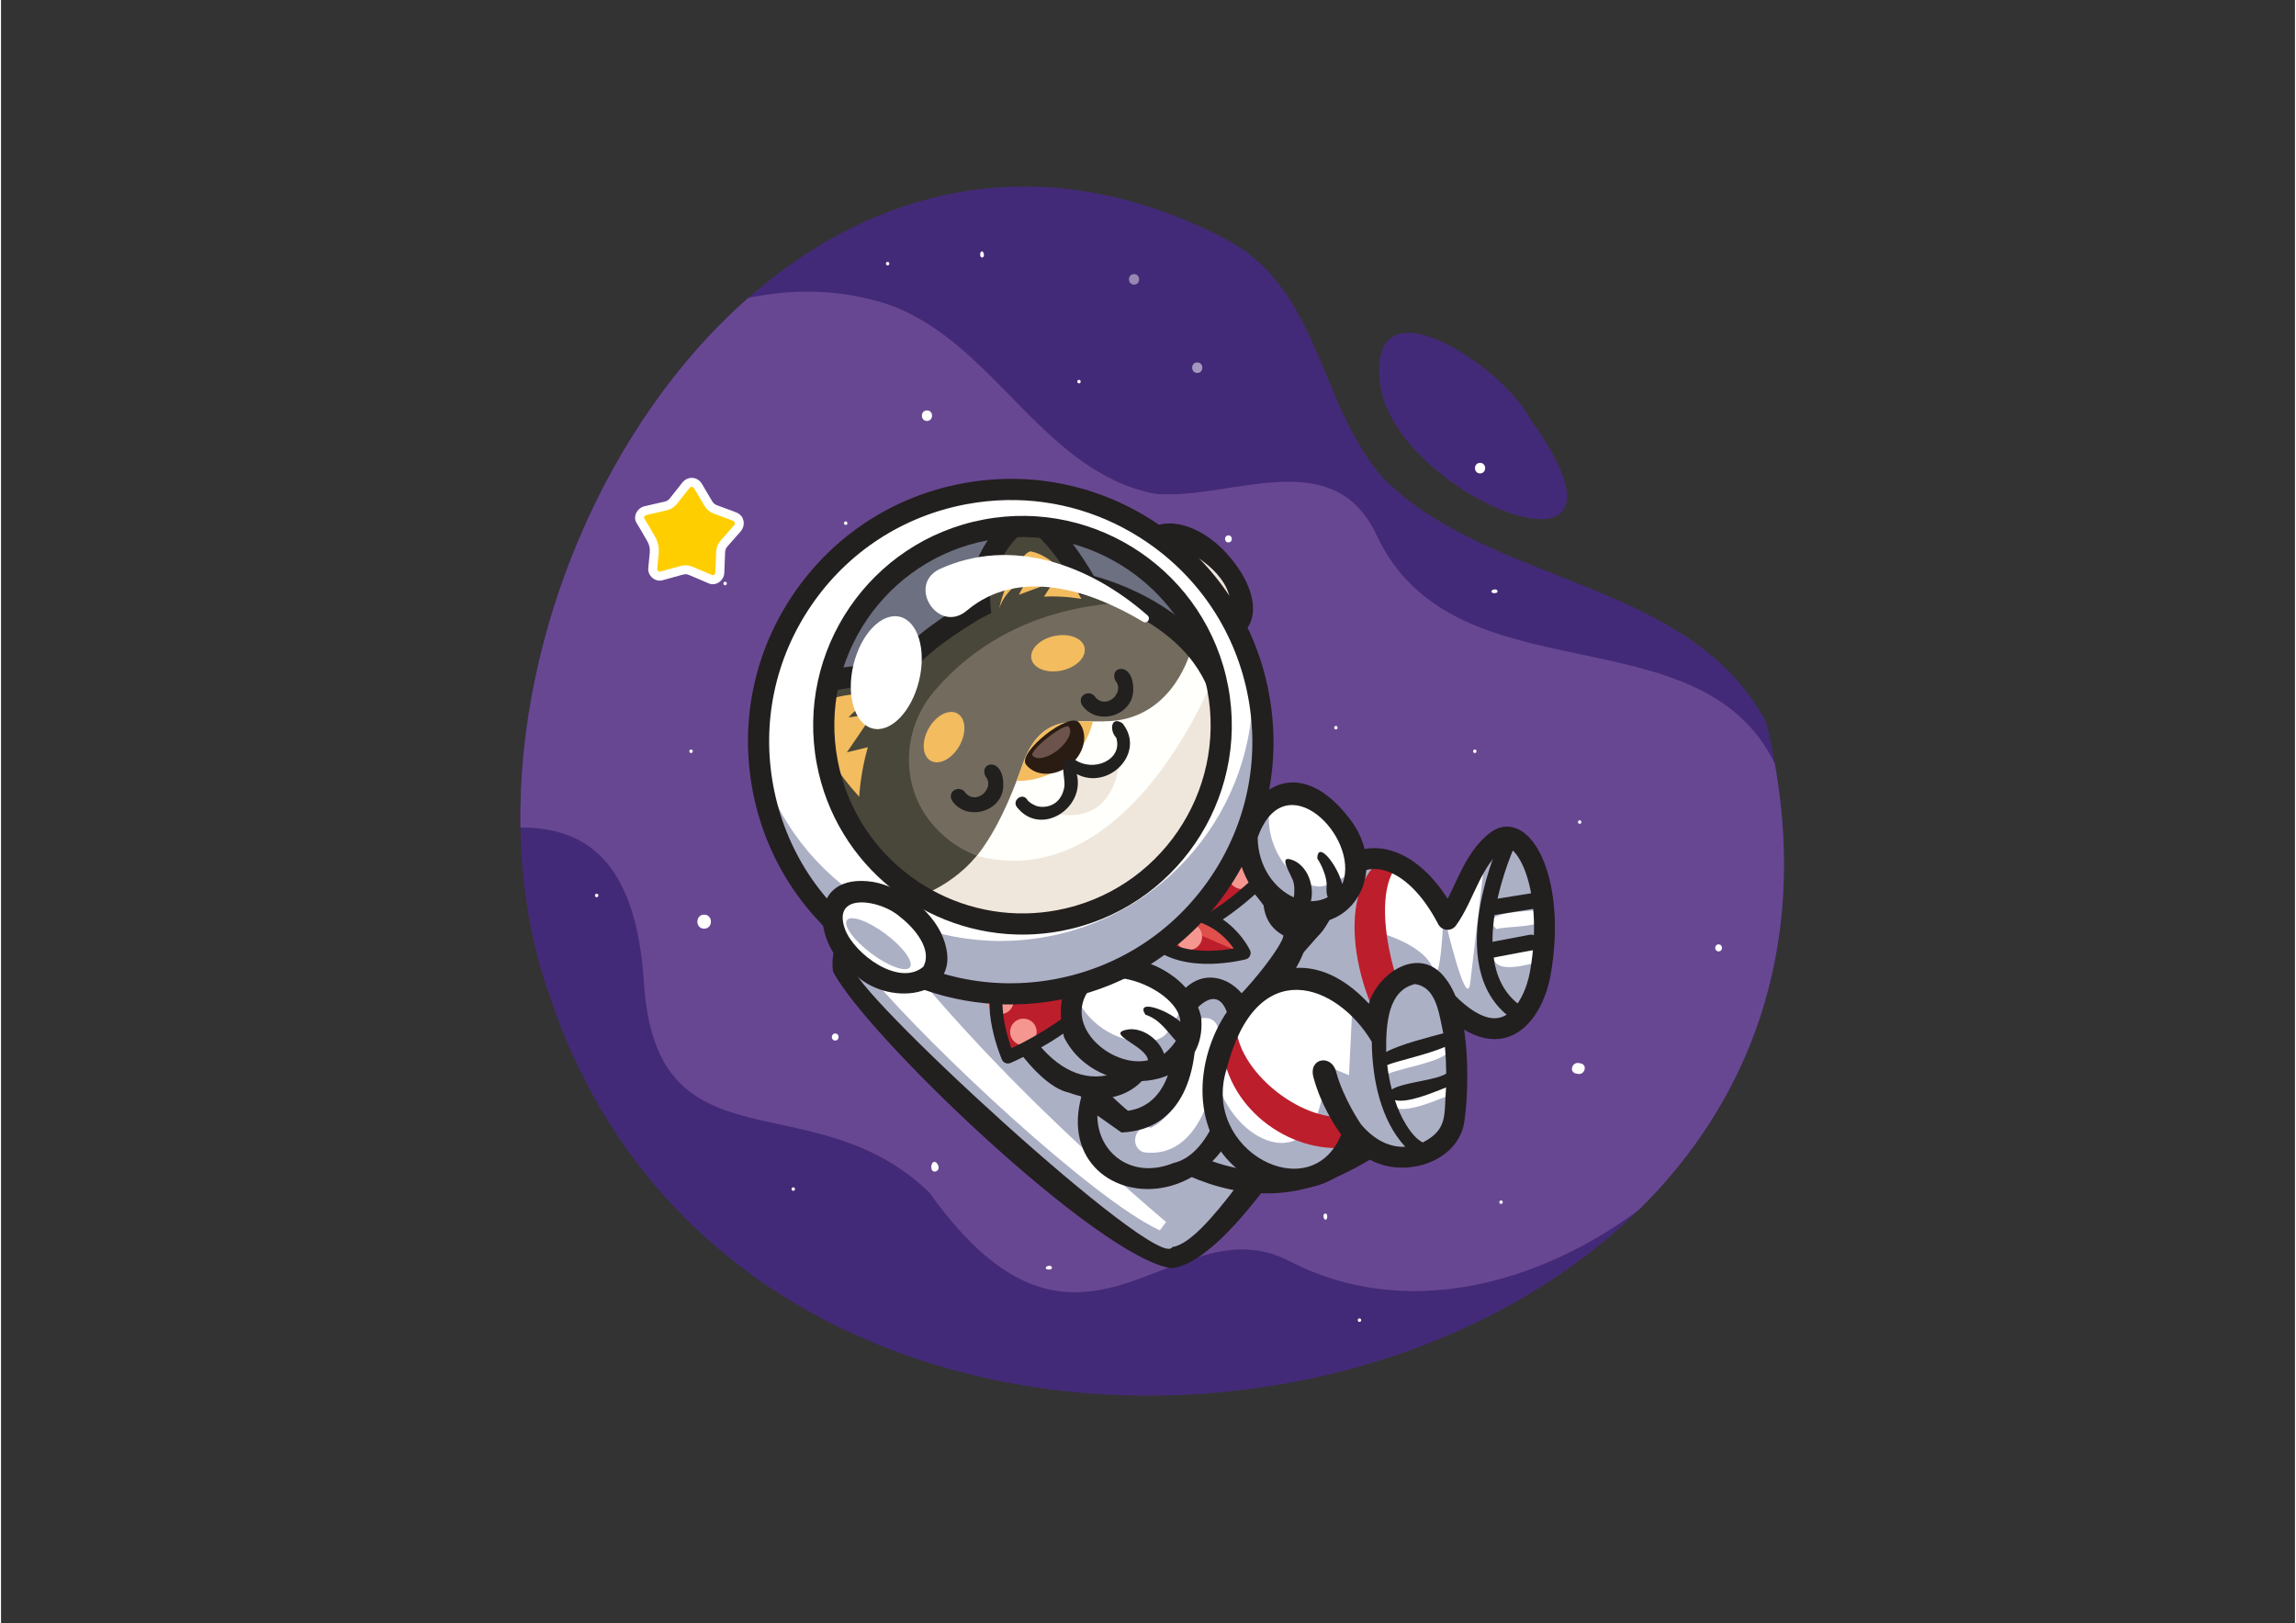 <svg xmlns="http://www.w3.org/2000/svg" xmlns:xlink="http://www.w3.org/1999/xlink" width="1587" zoomAndPan="magnify" viewBox="0 0 1190.25 842.25" height="1122" preserveAspectRatio="xMidYMid meet" version="1.0"><rect x="0" y="0" width="1190.25" height="842.25" fill="#333333" stroke="none"/><defs><filter x="0%" y="0%" width="100%" height="100%" id="f94aaa72e3"><feColorMatrix values="0 0 0 0 1 0 0 0 0 1 0 0 0 0 1 0 0 0 1 0" color-interpolation-filters="sRGB"/></filter><mask id="340698f2fd"><g filter="url(#f94aaa72e3)"><rect x="-119.025" width="1428.3" fill="#000000" y="-84.225" height="1010.7" fill-opacity="0.51"/></g></mask><clipPath id="1fff4adff8"><path d="M 1 2 L 6.602 2 L 6.602 8 L 1 8 Z M 1 2 " clip-rule="nonzero"/></clipPath><clipPath id="fccc2eeec1"><rect x="0" width="7" y="0" height="9"/></clipPath><mask id="be19105e25"><g filter="url(#f94aaa72e3)"><rect x="-119.025" width="1428.3" fill="#000000" y="-84.225" height="1010.7" fill-opacity="0.44"/></g></mask><clipPath id="3450cf1a25"><path d="M 1 2 L 6.75 2 L 6.75 8 L 1 8 Z M 1 2 " clip-rule="nonzero"/></clipPath><clipPath id="2f88caad48"><rect x="0" width="7" y="0" height="10"/></clipPath></defs><path fill="#432a78" d="M 915.93 374.863 C 876.242 300.156 773.402 304.309 717.184 248.102 C 683.66 210.316 684.582 149.762 635.316 123.945 C 400.262 1.875 213.566 319.438 284.844 517.207 C 400.102 862.703 1006.703 748.254 915.93 374.863 Z M 915.93 374.863 " fill-opacity="1" fill-rule="nonzero"/><path fill="#684792" d="M 920.398 396.293 C 881.309 315.543 753.762 363.98 713.594 277.328 C 691.27 230.195 639.305 258.723 600.73 256.355 C 599.469 256.277 598.215 256.098 596.98 255.832 C 538.91 243.242 514.043 175.34 458.242 157.281 C 434.715 150.062 410.895 149.664 387.715 154.57 C 313.902 219.422 267.855 328.754 269.512 429.324 C 302.305 429.188 329.504 445.562 333.586 509.695 C 339.922 609.312 421.41 559.875 481.816 618.855 C 560.691 729.379 608.289 622.949 668.363 654.207 C 728.625 685.562 798.312 666.078 849.715 627.727 C 906.422 572.008 937.578 493.574 920.398 396.293 Z M 920.398 396.293 " fill-opacity="1" fill-rule="nonzero"/><path fill="#432a78" d="M 793.23 217.031 C 780.195 191.07 707.371 141.199 715.762 200.582 C 725.191 258.891 862.121 312.594 793.23 217.031 Z M 793.23 217.031 " fill-opacity="1" fill-rule="nonzero"/><path fill="#ffffff" d="M 375.707 301.797 C 374.539 301.797 374.535 303.621 375.707 303.621 C 376.879 303.621 376.879 301.797 375.707 301.797 Z M 375.707 301.797 " fill-opacity="1" fill-rule="nonzero"/><path fill="#ffffff" d="M 309.062 463.652 C 307.891 463.652 307.887 465.473 309.062 465.473 C 310.23 465.473 310.234 463.652 309.062 463.652 Z M 309.062 463.652 " fill-opacity="1" fill-rule="nonzero"/><path fill="#ffffff" d="M 364.828 474.523 C 360.141 474.523 360.137 481.805 364.828 481.805 C 369.512 481.805 369.516 474.523 364.828 474.523 Z M 364.828 474.523 " fill-opacity="1" fill-rule="nonzero"/><path fill="#ffffff" d="M 482.699 604.656 C 482.555 606.008 482.781 607.848 484.516 607.836 C 489.18 607.176 484.258 599.23 482.699 604.656 Z M 482.699 604.656 " fill-opacity="1" fill-rule="nonzero"/><path fill="#ffffff" d="M 432.832 536.191 C 430.492 536.191 430.484 539.828 432.832 539.828 C 435.176 539.828 435.176 536.191 432.832 536.191 Z M 432.832 536.191 " fill-opacity="1" fill-rule="nonzero"/><path fill="#ffffff" d="M 636.852 277.766 C 634.508 277.766 634.508 281.406 636.852 281.406 C 639.195 281.406 639.195 277.766 636.852 277.766 Z M 636.852 277.766 " fill-opacity="1" fill-rule="nonzero"/><g mask="url(#340698f2fd)"><g transform="matrix(1, 0, 0, 1, 617, 186)"><g clip-path="url(#fccc2eeec1)"><g clip-path="url(#1fff4adff8)"><path fill="#ffffff" d="M 3.68 2.031 C 0.164 2.031 0.16 7.492 3.68 7.492 C 7.191 7.492 7.195 2.031 3.68 2.031 Z M 3.68 2.031 " fill-opacity="1" fill-rule="nonzero"/></g></g></g></g><path fill="#ffffff" d="M 819.105 551.602 C 814.984 550.449 813.262 556.695 817.746 557.059 C 821.867 558.215 823.594 551.965 819.105 551.602 Z M 819.105 551.602 " fill-opacity="1" fill-rule="nonzero"/><path fill="#ffffff" d="M 726.621 569.742 C 725.449 569.742 725.449 571.562 726.621 571.562 C 727.789 571.562 727.793 569.742 726.621 569.742 Z M 726.621 569.742 " fill-opacity="1" fill-rule="nonzero"/><path fill="#ffffff" d="M 704.855 683.992 C 703.688 683.992 703.684 685.812 704.855 685.812 C 706.027 685.812 706.027 683.992 704.855 683.992 Z M 704.855 683.992 " fill-opacity="1" fill-rule="nonzero"/><path fill="#ffffff" d="M 778.305 622.789 C 777.133 622.789 777.133 624.609 778.305 624.609 C 779.477 624.609 779.477 622.789 778.305 622.789 Z M 778.305 622.789 " fill-opacity="1" fill-rule="nonzero"/><path fill="#ffffff" d="M 891.195 489.945 C 888.852 489.945 888.848 493.586 891.195 493.586 C 893.535 493.586 893.539 489.945 891.195 489.945 Z M 891.195 489.945 " fill-opacity="1" fill-rule="nonzero"/><path fill="#ffffff" d="M 764.703 388.844 C 763.531 388.844 763.531 390.668 764.703 390.668 C 765.871 390.668 765.875 388.844 764.703 388.844 Z M 764.703 388.844 " fill-opacity="1" fill-rule="nonzero"/><path fill="#ffffff" d="M 604.207 625.508 C 603.039 625.508 603.035 627.328 604.207 627.328 C 605.379 627.328 605.379 625.508 604.207 625.508 Z M 604.207 625.508 " fill-opacity="1" fill-rule="nonzero"/><path fill="#ffffff" d="M 543.004 658.609 C 544.047 658.785 546.02 658.469 545.008 657.059 C 543.738 655.922 540.465 657.699 543.004 658.609 Z M 543.004 658.609 " fill-opacity="1" fill-rule="nonzero"/><path fill="#ffffff" d="M 411.07 615.988 C 409.902 615.988 409.898 617.809 411.07 617.809 C 412.242 617.809 412.242 615.988 411.07 615.988 Z M 411.07 615.988 " fill-opacity="1" fill-rule="nonzero"/><path fill="#ffffff" d="M 420.594 401.098 C 421.945 401.238 423.781 401.012 423.773 399.277 C 423.109 394.613 415.168 399.535 420.594 401.098 Z M 420.594 401.098 " fill-opacity="1" fill-rule="nonzero"/><path fill="#ffffff" d="M 358.027 388.844 C 356.855 388.844 356.852 390.668 358.027 390.668 C 359.195 390.668 359.199 388.844 358.027 388.844 Z M 358.027 388.844 " fill-opacity="1" fill-rule="nonzero"/><path fill="#ffffff" d="M 438.273 270.516 C 437.102 270.516 437.098 272.336 438.273 272.336 C 439.441 272.336 439.445 270.516 438.273 270.516 Z M 438.273 270.516 " fill-opacity="1" fill-rule="nonzero"/><path fill="#ffffff" d="M 525.32 266.434 C 524.148 266.434 524.148 268.258 525.32 268.258 C 526.492 268.258 526.492 266.434 525.32 266.434 Z M 525.32 266.434 " fill-opacity="1" fill-rule="nonzero"/><path fill="#ffffff" d="M 480.438 212.93 C 476.926 212.93 476.918 218.391 480.438 218.391 C 483.949 218.391 483.957 212.93 480.438 212.93 Z M 480.438 212.93 " fill-opacity="1" fill-rule="nonzero"/><path fill="#ffffff" d="M 508.09 131.332 C 507.918 132.379 508.23 134.352 509.645 133.336 C 510.777 132.07 509 128.797 508.09 131.332 Z M 508.09 131.332 " fill-opacity="1" fill-rule="nonzero"/><path fill="#ffffff" d="M 460.035 135.863 C 458.863 135.863 458.863 137.684 460.035 137.684 C 461.207 137.684 461.207 135.863 460.035 135.863 Z M 460.035 135.863 " fill-opacity="1" fill-rule="nonzero"/><path fill="#ffffff" d="M 559.324 197.066 C 558.152 197.066 558.148 198.891 559.324 198.891 C 560.492 198.891 560.496 197.066 559.324 197.066 Z M 559.324 197.066 " fill-opacity="1" fill-rule="nonzero"/><path fill="#ffffff" d="M 692.613 376.605 C 691.445 376.605 691.441 378.426 692.613 378.426 C 693.785 378.426 693.789 376.605 692.613 376.605 Z M 692.613 376.605 " fill-opacity="1" fill-rule="nonzero"/><path fill="#ffffff" d="M 774.223 307.699 C 775.266 307.871 777.242 307.559 776.227 306.145 C 774.961 305.012 771.688 306.789 774.223 307.699 Z M 774.223 307.699 " fill-opacity="1" fill-rule="nonzero"/><path fill="#ffffff" d="M 819.109 427.387 C 820.277 427.387 820.281 425.57 819.109 425.57 C 817.938 425.57 817.934 427.387 819.109 427.387 Z M 819.109 427.387 " fill-opacity="1" fill-rule="nonzero"/><path fill="#ffffff" d="M 686.531 629.855 C 685.398 631.121 687.176 634.395 688.086 631.859 C 688.258 630.816 687.945 628.84 686.531 629.855 Z M 686.531 629.855 " fill-opacity="1" fill-rule="nonzero"/><g mask="url(#be19105e25)"><g transform="matrix(1, 0, 0, 1, 584, 140)"><g clip-path="url(#2f88caad48)"><g clip-path="url(#3450cf1a25)"><path fill="#ffffff" d="M 3.887 2.203 C 0.375 2.203 0.367 7.664 3.887 7.664 C 7.398 7.664 7.406 2.203 3.887 2.203 Z M 3.887 2.203 " fill-opacity="1" fill-rule="nonzero"/></g></g></g></g><path fill="#ffffff" d="M 767.422 240.133 C 763.91 240.133 763.902 245.594 767.422 245.594 C 770.938 245.594 770.941 240.133 767.422 240.133 Z M 767.422 240.133 " fill-opacity="1" fill-rule="nonzero"/><path fill="#ffce01" d="M 338.922 286.855 C 339.16 284.348 338.613 281.828 337.359 279.645 C 335.406 276.238 332.562 271.316 331.785 270.152 C 330.414 268.105 332.285 265.383 334.344 264.922 C 336.117 264.527 341.594 263.219 344.875 262.504 C 346.441 262.16 347.84 261.285 348.836 260.031 C 350.906 257.422 354.336 253.07 355.281 251.867 C 357.066 249.602 360.16 249.688 361.66 252.227 C 362.535 253.703 365.379 258.508 367.055 261.316 C 367.867 262.672 369.113 263.715 370.594 264.266 C 373.23 265.25 380.773 267.961 381.16 268.238 C 383.512 269.496 383.473 272.484 382.035 274.117 C 382.008 274.152 381.992 274.188 381.965 274.223 C 380.84 275.496 377.238 279.582 375.105 282.016 C 374.059 283.211 373.449 284.73 373.387 286.32 C 373.246 289.734 373.012 295.672 372.953 297.246 C 372.867 299.434 370.34 301.477 368.156 300.535 C 366.543 299.836 361.008 297.477 357.859 296.145 C 356.418 295.535 354.816 295.43 353.309 295.84 C 349.965 296.75 344.078 298.375 342.551 298.809 C 340.312 299.441 337.945 297.234 338.152 295.004 C 338.285 293.602 338.645 289.805 338.922 286.855 Z M 338.922 286.855 " fill-opacity="1" fill-rule="nonzero"/><path fill="#ffffff" d="M 328.992 268.555 C 329 267.883 329.133 267.203 329.402 266.535 C 330.172 264.605 331.91 263.086 333.832 262.656 C 334.488 262.508 335.648 262.238 337.012 261.918 C 339.359 261.371 342.305 260.684 344.375 260.23 C 345.414 260.004 346.352 259.418 347.012 258.586 C 349.082 255.98 352.512 251.629 353.457 250.43 C 354.816 248.707 356.762 247.797 358.801 247.934 C 360.797 248.062 362.57 249.199 363.66 251.043 C 364.535 252.52 367.375 257.316 369.051 260.125 C 369.586 261.023 370.426 261.723 371.406 262.09 C 372.117 262.355 373.191 262.75 374.383 263.184 C 380.785 265.527 381.883 265.961 382.344 266.238 C 383.906 267.105 384.941 268.543 385.262 270.297 C 385.598 272.148 385.086 274.09 383.891 275.527 C 383.891 275.527 383.723 275.742 383.723 275.742 C 383.723 275.742 383.266 276.262 383.266 276.262 C 381.828 277.891 378.754 281.379 376.852 283.547 C 376.156 284.34 375.75 285.359 375.707 286.414 C 375.707 286.414 375.273 297.336 375.273 297.336 C 375.199 299.238 374.082 301.098 372.352 302.188 C 370.738 303.203 368.871 303.379 367.234 302.668 C 365.621 301.973 360.094 299.617 356.949 298.285 C 355.996 297.883 354.918 297.809 353.918 298.082 C 350.582 298.992 344.707 300.617 343.184 301.047 C 341.449 301.535 339.523 301.09 338.039 299.848 C 336.484 298.551 335.66 296.66 335.836 294.785 C 335.836 294.785 336.605 286.637 336.605 286.637 C 336.805 284.598 336.363 282.582 335.34 280.805 C 332.418 275.703 330.414 272.293 329.848 271.445 C 329.27 270.578 328.98 269.582 328.992 268.555 Z M 380 270.258 C 379.254 269.918 375.219 268.441 372.785 267.551 C 371.582 267.109 370.5 266.715 369.781 266.445 C 367.812 265.711 366.133 264.312 365.059 262.508 C 363.379 259.695 360.531 254.891 359.66 253.41 C 359.352 252.891 358.949 252.602 358.492 252.57 C 358.008 252.539 357.504 252.809 357.109 253.309 C 356.164 254.512 352.727 258.867 350.652 261.477 C 349.324 263.148 347.449 264.32 345.367 264.773 C 343.316 265.223 340.395 265.906 338.07 266.445 C 336.688 266.77 335.512 267.043 334.848 267.191 C 334.48 267.277 333.941 267.707 333.723 268.262 C 333.566 268.645 333.672 268.797 333.715 268.863 C 334.523 270.074 337.238 274.766 339.375 278.488 C 340.875 281.105 341.512 284.078 341.234 287.074 C 341.234 287.074 340.469 295.223 340.469 295.223 C 340.434 295.562 340.664 295.984 341.02 296.277 C 341.133 296.375 341.539 296.68 341.918 296.57 C 343.445 296.141 349.344 294.512 352.695 293.598 C 354.699 293.051 356.855 293.195 358.762 294.004 C 361.918 295.34 367.461 297.703 369.082 298.402 C 369.363 298.527 369.699 298.359 369.875 298.25 C 370.289 297.988 370.613 297.52 370.629 297.156 C 370.629 297.156 371.062 286.227 371.062 286.227 C 371.148 284.113 371.965 282.07 373.359 280.484 C 375.262 278.309 378.34 274.816 379.773 273.188 C 379.773 273.188 380.234 272.648 380.234 272.648 C 380.617 272.211 380.773 271.625 380.684 271.129 C 380.613 270.746 380.422 270.48 380.062 270.289 C 380.062 270.289 380 270.258 380 270.258 Z M 380 270.258 " fill-opacity="1" fill-rule="nonzero"/><path fill="#acb0c5" d="M 687.465 605.652 C 762.285 569.156 740.93 509.887 747.34 516.941 C 779.828 552.703 795.445 522.805 798.617 505.312 C 807.082 458.598 789.738 426.277 776.398 436.031 C 763.059 445.789 759.426 464.777 750.543 476.992 C 732.586 442.383 706.188 437.145 692.609 456.836 C 691.902 457.859 691.383 459 690.887 460.145 C 689.891 462.449 684.82 468.473 659.195 474.566 C 626.586 482.324 611.434 503.836 606.98 537.66 C 603.887 561.184 607.812 583.742 622.574 596.109 C 641.473 611.934 672.523 612.941 687.465 605.652 Z M 687.465 605.652 " fill-opacity="1" fill-rule="nonzero"/><path fill="#ffffff" d="M 717.707 452.449 C 703.086 472.266 719.016 485.09 719.016 485.09 C 719.016 485.09 738.988 491.281 743.004 502.535 C 747.02 513.785 748.5 474.141 748.5 474.141 C 748.5 474.141 760.43 525.898 762.32 509.867 C 764.211 493.832 769.48 449.16 769.48 449.16 C 769.48 449.16 758.219 472.312 749.207 468.977 C 740.191 465.641 734.527 451.992 717.707 452.449 Z M 717.707 452.449 " fill-opacity="1" fill-rule="nonzero"/><path fill="#bd1e2c" d="M 725.332 448.137 C 725.332 448.137 713.215 448.684 713.215 448.684 C 689.762 471.75 707.746 532.992 732.645 553.918 C 732.645 553.918 743.129 541.969 743.129 541.969 C 724.918 526.703 708.031 464.953 725.332 448.137 Z M 725.332 448.137 " fill-opacity="1" fill-rule="nonzero"/><path fill="#ffffff" d="M 799.148 491.785 C 794.25 495.527 774.27 490.406 774.504 497.832 C 777.781 506.039 795.887 498.922 801.723 498.344 C 805.863 496.438 802.172 486.879 799.148 491.785 Z M 800.035 491.559 C 800 491.566 799.961 491.578 799.93 491.586 C 799.93 491.586 799.93 491.582 799.93 491.582 C 800.102 491.531 800.137 491.523 800.035 491.559 Z M 800.035 491.559 " fill-opacity="1" fill-rule="nonzero"/><path fill="#ffffff" d="M 798.102 472.102 C 795.18 472.867 764.262 472.551 776.18 482.078 C 779.074 480.133 810.152 481.965 798.102 472.102 Z M 798.102 472.102 " fill-opacity="1" fill-rule="nonzero"/><path stroke-linecap="round" transform="matrix(1.355, 0.015, -0.015, 1.355, 705.377, 519.314)" fill="none" stroke-linejoin="round" d="M -12.491 63.865 C 42.415 36.302 26.157 -7.256 30.946 -2.104 C 55.223 24.012 66.495 1.817 68.689 -11.118 C 74.542 -45.663 61.471 -69.367 51.709 -62.057 C 41.947 -54.744 39.426 -40.701 32.974 -31.612 C 19.431 -57.001 -0.094 -60.644 -9.948 -45.998 C -10.462 -45.237 -10.835 -44.391 -11.192 -43.542 C -11.907 -41.833 -15.598 -37.345 -34.457 -32.633 C -58.456 -26.633 -69.457 -10.631 -72.458 14.367 C -74.543 31.753 -71.456 48.367 -60.458 57.369 C -46.379 68.887 -23.456 69.369 -12.491 63.865 Z M -12.491 63.865 " stroke="#221f1f" stroke-width="8" stroke-opacity="1" stroke-miterlimit="4"/><path stroke-linecap="round" transform="matrix(1.355, 0.015, -0.015, 1.355, 769.462, 480.569)" fill="none" stroke-linejoin="round" d="M 9.079 -33.001 C 9.079 -33.001 -13.079 15.589 13.079 33.001 " stroke="#221f1f" stroke-width="6" stroke-opacity="1" stroke-miterlimit="4"/><path stroke-linecap="round" transform="matrix(1.355, 0.015, -0.015, 1.355, 783.694, 469.198)" fill="none" stroke-linejoin="round" d="M -8.671 1.489 C -8.671 1.489 8.67 -1.491 8.67 -1.491 " stroke="#221f1f" stroke-width="6" stroke-opacity="1" stroke-miterlimit="4"/><path stroke-linecap="round" transform="matrix(1.355, 0.015, -0.015, 1.355, 782.767, 491.081)" fill="none" stroke-linejoin="round" d="M -8.17 1.645 C -8.17 1.645 8.171 -1.646 8.171 -1.646 " stroke="#221f1f" stroke-width="6" stroke-opacity="1" stroke-miterlimit="4"/><path fill="#acb0c5" d="M 475.297 452.293 C 462.156 453.879 433.16 485.426 437.035 502.781 C 440.91 520.141 581.949 656.195 608.473 652.426 C 635 648.656 692.125 557.605 692.125 557.605 C 692.125 557.605 578.969 412.398 569.129 411.438 C 559.289 410.477 475.297 452.293 475.297 452.293 Z M 475.297 452.293 " fill-opacity="1" fill-rule="nonzero"/><path fill="#ffffff" d="M 466.594 495.594 C 461.832 499.656 457.062 503.707 452.25 507.711 C 482.629 543.621 566.414 622.195 601.262 638.316 C 602.328 636.871 603.441 635.453 604.52 634.008 C 554.84 591.68 508.227 546.641 466.594 495.594 Z M 466.594 495.594 " fill-opacity="1" fill-rule="nonzero"/><path fill="#221f1f" d="M 689.648 537.25 C 686.785 537.363 668.906 535.512 633.098 505.438 C 559.41 443.547 572.598 406.258 569.664 405.969 C 559.441 404.973 499.691 434.023 473.598 447.004 C 455.234 452.453 428.512 480.859 431.672 503.977 C 448.148 536.355 569.742 653.016 607.434 657.973 C 639.133 654.016 684.723 572.027 701.633 549.984 C 701.633 549.984 689.648 537.25 689.648 537.25 Z M 607.703 646.988 C 600.723 661 436.582 509.402 442.398 501.578 C 438.617 488.762 467.387 457.562 475.957 457.746 C 514.207 439.641 561.086 417.168 568.297 416.926 C 579.371 421.898 635.348 507.203 686.801 551.676 C 654.457 595.625 624.809 644.555 607.703 646.988 Z M 607.703 646.988 " fill-opacity="1" fill-rule="nonzero"/><path fill="#acb0c5" d="M 712.617 537.098 C 709.434 531.551 704.938 526.852 698.23 523.613 C 691.074 520.16 665.945 516.758 664.203 509.281 C 663.48 506.16 667.426 498.859 668.598 496.02 C 673.285 484.66 680.129 469.039 674.531 456.863 C 671.754 450.832 665.012 446.082 660.062 441.855 C 651.945 434.918 644.004 427.805 636.137 420.586 C 625.922 411.742 611.578 419.383 579.652 433.648 C 547.73 447.91 505.277 472.227 538.879 530.551 C 567.668 579.992 631.391 631.883 687.445 606.883 C 697.207 602.527 709.078 597.527 717.617 591.262 C 724.695 586.07 723.414 577.215 721.852 569.363 C 719.625 558.172 717.98 546.434 712.617 537.098 Z M 712.617 537.098 " fill-opacity="1" fill-rule="nonzero"/><path fill="#221f1f" d="M 675.711 476.629 C 662.574 455.848 647.039 435.027 631.371 438.223 C 615.723 441.422 570.297 476.27 566.73 493.105 C 564.785 516.449 604.125 542.41 622.605 543.668 C 640.172 543.793 688.543 496.426 675.711 476.629 Z M 622.75 530.418 C 612.855 530.402 582.723 510.52 579.691 495.852 C 582.035 485.902 621.148 453.246 634.762 451.141 C 637.184 450.18 648.828 457.898 665.262 484.895 C 667.441 488.746 633.762 531.512 622.75 530.418 Z M 622.75 530.418 " fill-opacity="1" fill-rule="nonzero"/><path fill="#ffffff" d="M 800.016 492.789 C 799.98 492.801 799.945 492.805 799.91 492.816 C 799.91 492.812 799.91 492.812 799.91 492.812 C 800.082 492.762 800.117 492.754 800.016 492.789 Z M 800.016 492.789 " fill-opacity="1" fill-rule="nonzero"/><path stroke-linecap="round" transform="matrix(1.355, 0.015, -0.015, 1.355, 621.529, 521.731)" fill="none" stroke-linejoin="round" d="M 66.899 12.379 C 66.127 9.609 30.98 -0.988 29.898 -3.623 C 22.947 -20.536 57.846 -34.882 43.9 -45.621 C 40.409 -48.311 41.228 -49.05 37.586 -51.684 C 27.868 -58.711 18.847 -66.767 9.928 -74.764 C 2.315 -81.204 -8.205 -75.445 -31.642 -64.648 C -55.082 -53.852 -86.205 -35.553 -60.917 7.208 C -39.259 43.451 8.203 81.204 49.361 62.283 C 60.009 57.387 71.782 51.161 78.381 41.073 C 86.205 29.12 70.629 25.72 66.899 12.379 Z M 66.899 12.379 " stroke="#221f1f" stroke-width="8.5" stroke-opacity="1" stroke-miterlimit="4"/><path fill="#acb0c5" d="M 642.879 524.133 C 642.879 524.133 629.039 498.355 613.738 522.918 C 616.98 548.574 610.367 580.496 582.965 581.953 C 582.965 581.953 565.207 569.426 565.207 569.426 C 558.281 583.238 570.203 622.246 610.113 608.566 C 650.023 594.887 642.879 524.133 642.879 524.133 Z M 642.879 524.133 " fill-opacity="1" fill-rule="nonzero"/><path fill="#ffffff" d="M 592.992 597.828 C 623.715 601.789 632.762 558.105 631.434 534.617 C 631.504 526.078 618.191 525.879 618.184 534.465 C 618.668 549.633 612.938 577.16 596.66 585.09 C 588.527 582.461 584.891 595.207 592.992 597.828 Z M 592.992 597.828 " fill-opacity="1" fill-rule="nonzero"/><path fill="#221f1f" d="M 648.344 523.582 C 643.137 507.562 620.355 497.367 608.047 521.672 C 610.75 541.395 608.66 573.047 584.5 576.312 C 584.5 576.312 563.16 561.258 563.16 561.258 C 533.555 634.051 661.762 648.695 648.344 523.582 Z M 608.332 603.371 C 586.797 612.168 568.875 598.145 568.844 578.711 C 568.844 578.711 581.355 587.535 581.355 587.535 C 613.086 586.289 622.34 555.754 619.426 524.258 C 648.176 492.836 643.496 595.496 608.332 603.371 Z M 608.332 603.371 " fill-opacity="1" fill-rule="nonzero"/><path fill="#ffffff" d="M 661.703 473.215 C 655.473 462.598 668.082 437.293 683.84 441.004 C 683.84 441.004 701.223 446.328 690.742 463.621 C 680.266 480.91 683.832 476.348 680.266 480.91 C 676.695 485.477 666.457 481.492 661.703 473.215 Z M 661.703 473.215 " fill-opacity="1" fill-rule="nonzero"/><path fill="#221f1f" d="M 698.504 447.406 C 671.605 405.102 629.27 482.77 675.672 488.32 C 681.469 488.738 685.598 483.922 687.738 479.66 C 689.766 475.867 704.176 455.07 698.504 447.406 Z M 686.047 460.773 C 678.727 472.535 680.191 471.609 676.094 477.332 C 660.023 476.23 664.125 448.781 680.824 446.137 C 687.891 446.195 690.836 455.273 686.047 460.773 Z M 686.047 460.773 " fill-opacity="1" fill-rule="nonzero"/><path fill="#acb0c5" d="M 652.977 607.691 C 603.855 581.926 640.93 508.664 667.645 507.453 C 694.363 506.246 711.797 531.598 711.797 531.598 C 711.797 531.598 718.523 504.887 733.75 505.035 C 759.055 505.281 756.406 568.336 753.547 582.715 C 750.75 596.777 723.113 612.402 701.48 586.895 C 696.328 611.93 672.695 615.109 652.977 607.691 Z M 652.977 607.691 " fill-opacity="1" fill-rule="nonzero"/><path fill="#ffffff" d="M 629.871 556.891 C 638.035 595.551 687.301 615.273 686.633 552.543 C 686.633 552.543 699.422 557.836 699.422 557.836 C 699.422 557.836 701.176 521.516 701.176 521.516 C 701.176 521.516 671.949 491.945 655.023 512.633 C 638.094 533.32 629.871 556.891 629.871 556.891 Z M 629.871 556.891 " fill-opacity="1" fill-rule="nonzero"/><path fill="#bd1e2c" d="M 702.77 594.742 C 670.801 600.699 636.57 575.934 633.633 543.176 C 633.633 543.176 640.902 533.465 640.902 533.465 C 642.918 557.508 676.836 583.438 700.191 579.055 C 700.191 579.055 702.77 594.742 702.77 594.742 Z M 702.77 594.742 " fill-opacity="1" fill-rule="nonzero"/><path fill="#ffffff" d="M 751.5 560.82 C 745.906 565.734 719.043 565.797 720.82 573.016 C 726.699 580.223 748.703 568.648 756.133 566.598 C 761.113 563.676 754.438 555.246 751.5 560.82 Z M 752.598 560.375 C 752.555 560.395 752.512 560.41 752.469 560.43 C 752.469 560.426 752.469 560.422 752.473 560.422 C 752.684 560.332 752.727 560.316 752.598 560.375 Z M 752.598 560.375 " fill-opacity="1" fill-rule="nonzero"/><path fill="#ffffff" d="M 746.23 541.797 C 742.598 543.289 702.539 550.84 719.852 557.148 C 723.211 554.504 763.777 548.402 746.23 541.797 Z M 746.23 541.797 " fill-opacity="1" fill-rule="nonzero"/><path fill="#221f1f" d="M 749.332 507.414 C 736.051 490.031 714.25 504.891 709.742 520.719 C 649.871 456.113 585.762 577.496 650.422 612.555 C 669.75 620.637 694.961 617.621 703.957 597.035 C 720.977 613.293 753.934 605.727 758.934 583.785 C 761.117 572.805 764.266 525.789 749.332 507.414 Z M 719.262 552.574 C 722.863 550.801 740.094 547.148 749.188 543.125 C 749.613 547.734 749.82 552.438 749.863 556.965 C 744.578 560.555 727.438 561.449 721.621 565.23 C 720.551 561.094 719.766 556.816 719.262 552.574 Z M 733.699 510.527 C 744.484 512.23 745.93 524.574 748.336 536.078 C 741.934 537.824 726.039 541.727 718.699 545.789 C 718.547 530.305 719.852 513.852 733.699 510.527 Z M 705.672 583.344 C 705.672 583.344 696.547 570.121 692.766 556.156 C 690.535 546.824 678.297 548.738 680.949 558.844 C 684.824 573.16 692.18 584.289 695.379 588.676 C 679.473 627.105 622.59 596.863 635.898 554.695 C 651.367 493.996 693.324 510.395 711.242 540.477 C 711.441 560.184 715.996 581.367 728.629 594.969 C 722.551 595.227 714.055 593.227 705.672 583.344 Z M 737.734 592.715 C 731.676 589.895 725.68 578.715 723.258 570.762 C 729.949 572.332 741.91 567.262 749.789 564.188 C 748.578 578.121 751.078 585.777 737.734 592.715 Z M 737.734 592.715 " fill-opacity="1" fill-rule="nonzero"/><path fill="#acb0c5" d="M 507.414 484.277 C 518.848 544.305 558.16 576.258 582.496 560.77 C 606.832 545.285 593.699 519.32 578.469 510.055 C 563.234 500.793 549.688 476.59 549.215 469.289 C 548.141 452.645 501.391 452.656 507.414 484.277 Z M 507.414 484.277 " fill-opacity="1" fill-rule="nonzero"/><path fill="#221f1f" d="M 581.32 505.367 C 567.426 496.91 555.031 474.094 554.695 468.938 C 554.32 463.129 550.445 458.168 544.059 455.332 C 461.359 436.406 521.113 559.789 553.898 566.801 C 599.801 583.668 618.055 526.418 581.32 505.367 Z M 579.547 556.137 C 549.098 568.367 523.152 530.934 512.805 483.25 C 511.523 476.512 513.062 471.363 517.387 467.938 C 524.875 462.539 539.664 461.109 543.734 469.641 C 544.309 478.57 558.496 504.34 575.613 514.75 C 589.703 522.879 598.145 545.98 579.547 556.137 Z M 579.547 556.137 " fill-opacity="1" fill-rule="nonzero"/><path fill="#bd1e2c" d="M 620.512 433.414 C 611.715 450.039 583.586 478.605 579.652 482.562 C 574.637 485.004 538.504 502.379 519.926 505.324 C 510.363 520.566 522.438 548.34 522.438 548.34 C 522.438 548.34 587.055 521.242 580.5 483.75 C 613.855 502.086 660.406 449.711 660.406 449.711 C 660.406 449.711 638.031 429.297 620.512 433.414 Z M 620.512 433.414 " fill-opacity="1" fill-rule="nonzero"/><path fill="#f59790" d="M 612.34 453.559 C 609.238 455.773 608.52 460.09 610.738 463.191 C 612.957 466.289 617.27 467.008 620.367 464.793 C 623.473 462.574 624.188 458.262 621.973 455.16 C 619.754 452.055 615.441 451.34 612.34 453.559 Z M 612.34 453.559 " fill-opacity="1" fill-rule="nonzero"/><path fill="#f59790" d="M 639.812 448.715 C 636.715 450.93 635.996 455.242 638.211 458.344 C 640.43 461.445 644.742 462.164 647.844 459.945 C 650.945 457.73 651.66 453.414 649.441 450.312 C 647.227 447.211 642.914 446.496 639.812 448.715 Z M 639.812 448.715 " fill-opacity="1" fill-rule="nonzero"/><path fill="#f59790" d="M 628.445 432.18 C 625.344 434.398 624.625 438.711 626.844 441.812 C 629.062 444.914 633.371 445.629 636.473 443.414 C 639.574 441.195 640.293 436.883 638.074 433.781 C 635.855 430.68 631.547 429.961 628.445 432.18 Z M 628.445 432.18 " fill-opacity="1" fill-rule="nonzero"/><path fill="#f59790" d="M 538.328 514.953 C 540.547 518.055 544.855 518.773 547.961 516.555 C 551.059 514.34 551.777 510.027 549.559 506.926 C 547.344 503.82 543.027 503.105 539.926 505.324 C 536.824 507.539 536.109 511.852 538.328 514.953 Z M 538.328 514.953 " fill-opacity="1" fill-rule="nonzero"/><path fill="#f59790" d="M 524.855 539.383 C 527.074 542.48 531.383 543.199 534.484 540.984 C 537.586 538.766 538.305 534.453 536.086 531.352 C 533.871 528.25 529.555 527.535 526.453 529.75 C 523.352 531.969 522.637 536.281 524.855 539.383 Z M 524.855 539.383 " fill-opacity="1" fill-rule="nonzero"/><path fill="#f59790" d="M 512.891 523.273 C 515.109 526.375 519.418 527.094 522.52 524.875 C 525.621 522.66 526.34 518.348 524.121 515.246 C 521.906 512.141 517.59 511.426 514.488 513.645 C 511.387 515.859 510.672 520.172 512.891 523.273 Z M 512.891 523.273 " fill-opacity="1" fill-rule="nonzero"/><path stroke-linecap="round" transform="matrix(1.355, -0.023, 0.023, 1.355, 585.444, 488.732)" fill="none" stroke-linejoin="round" d="M 26.565 -40.383 C 19.867 -28.224 -1.245 -7.495 -4.197 -4.624 C -7.928 -2.885 -34.807 9.486 -48.552 11.428 C -55.798 22.556 -47.234 43.201 -47.234 43.201 C -47.234 43.201 0.784 24.009 -3.586 -3.738 C 20.799 10.207 55.8 -27.861 55.8 -27.861 C 55.8 -27.861 39.544 -43.203 26.565 -40.383 Z M 26.565 -40.383 " stroke="#221f1f" stroke-width="5" stroke-opacity="1" stroke-miterlimit="4"/><path fill="#bd1e2c" d="M 573.793 502.418 C 571.035 502.062 568.441 501.332 565.992 500.293 C 550.645 528.227 571.348 547.953 571.348 547.953 C 571.348 547.953 588.379 522.457 580.539 502.992 C 578.312 503.051 576.066 502.883 573.793 502.418 Z M 573.793 502.418 " fill-opacity="1" fill-rule="nonzero"/><path fill="#e04f4b" d="M 565.992 500.293 C 550.645 528.227 571.352 547.953 571.352 547.953 C 571.352 547.953 568.441 501.332 565.992 500.293 Z M 565.992 500.293 " fill-opacity="1" fill-rule="nonzero"/><path fill="#f59790" d="M 576.742 512.898 C 578.961 516 578.242 520.309 575.141 522.527 C 572.039 524.746 567.727 524.027 565.508 520.926 C 563.293 517.824 564.008 513.512 567.109 511.293 C 570.211 509.078 574.523 509.797 576.742 512.898 Z M 576.742 512.898 " fill-opacity="1" fill-rule="nonzero"/><path stroke-linecap="round" transform="matrix(1.355, -0.023, 0.023, 1.355, 569.489, 524.109)" fill="none" stroke-linejoin="round" d="M 3.446 -15.952 C 1.415 -16.249 -0.49 -16.82 -2.284 -17.617 C -13.957 2.804 1.075 17.618 1.075 17.618 C 1.075 17.618 13.959 -0.984 8.416 -15.444 C 6.773 -15.429 5.117 -15.581 3.446 -15.952 Z M 3.446 -15.952 " stroke="#221f1f" stroke-width="5" stroke-opacity="1" stroke-miterlimit="4"/><path fill="#bd1e2c" d="M 598.836 474.488 C 599.27 478.723 598.949 483.035 598.004 487.223 C 613.453 502.793 644.973 494.426 644.973 494.426 C 644.973 494.426 632.309 466.926 598.836 474.488 Z M 598.836 474.488 " fill-opacity="1" fill-rule="nonzero"/><path fill="#e04f4b" d="M 602.035 474.523 C 633.434 469.043 645.398 495.016 645.398 495.016 C 645.398 495.016 602.227 477.184 602.035 474.523 Z M 602.035 474.523 " fill-opacity="1" fill-rule="nonzero"/><path fill="#f59790" d="M 612.305 480.332 C 609.203 482.551 608.484 486.863 610.703 489.965 C 612.918 493.066 617.23 493.785 620.332 491.566 C 623.434 489.348 624.152 485.035 621.934 481.934 C 619.715 478.832 615.406 478.117 612.305 480.332 Z M 612.305 480.332 " fill-opacity="1" fill-rule="nonzero"/><path stroke-linecap="round" transform="matrix(1.355, -0.023, 0.023, 1.355, 621.389, 484.884)" fill="none" stroke-linejoin="round" d="M -16.513 -7.952 C -16.246 -4.822 -16.536 -1.644 -17.285 1.435 C -6.079 13.116 17.283 7.334 17.283 7.334 C 17.283 7.334 8.281 -13.116 -16.513 -7.952 Z M -16.513 -7.952 " stroke="#221f1f" stroke-width="5" stroke-opacity="1" stroke-miterlimit="4"/><path fill="#bd1e2c" d="M 596.508 474.164 C 601.484 481.125 598.746 491.609 590.391 497.582 C 582.035 503.555 571.227 502.754 566.25 495.793 C 561.273 488.832 591.531 467.199 596.508 474.164 Z M 596.508 474.164 " fill-opacity="1" fill-rule="nonzero"/><path fill="#f59790" d="M 590.316 497.793 C 593.418 495.574 594.133 491.262 591.918 488.16 C 589.699 485.059 585.387 484.344 582.285 486.559 C 579.184 488.777 578.465 493.09 580.684 496.191 C 582.902 499.293 587.215 500.012 590.316 497.793 Z M 590.316 497.793 " fill-opacity="1" fill-rule="nonzero"/><path stroke-linecap="round" transform="matrix(1.355, -0.023, 0.023, 1.355, 581.387, 485.469)" fill="none" stroke-linejoin="round" d="M 11.298 -8.154 C 14.884 -2.956 12.733 4.747 6.493 9.05 C 0.253 13.353 -7.712 12.628 -11.298 7.43 C -14.884 2.231 7.713 -13.355 11.298 -8.154 Z M 11.298 -8.154 " stroke="#221f1f" stroke-width="5" stroke-opacity="1" stroke-miterlimit="4"/><path fill="#acb0c5" d="M 646.504 433.48 C 658.836 403.836 680.332 407.508 694.184 426.57 C 708.035 445.629 707.387 470.293 680.266 473.113 C 668.016 474.387 646.988 460.867 646.504 433.48 Z M 646.504 433.48 " fill-opacity="1" fill-rule="nonzero"/><path fill="#ffffff" d="M 685.105 459.863 C 689.277 459.426 700.09 453.211 703.055 451.844 C 703.336 443.812 700.086 434.684 694.188 426.57 C 684.223 412.855 670.297 407.109 658.68 416 C 653.371 440.648 673.012 461.117 685.105 459.863 Z M 685.105 459.863 " fill-opacity="1" fill-rule="nonzero"/><path fill="#221f1f" d="M 698.629 423.34 C 679.324 398.973 655.453 398.586 640.992 432.43 C 640.961 447.082 646.52 460.469 656.59 469.32 C 691.887 497.66 725.883 456.379 698.629 423.34 Z M 696.184 458.062 C 696.078 458.227 695.961 458.371 695.855 458.531 C 693.379 448.797 683.18 435.766 682.941 445.367 C 685.277 448.742 687.621 454.504 687.809 458.363 C 687.922 459.742 687.344 463.211 688.398 465.441 C 685.629 466.906 682.641 467.578 679.602 467.547 C 679.637 467.438 679.691 467.344 679.723 467.23 C 681.332 459.773 678.34 450.352 671.309 446.703 C 662.18 442.52 668.145 451.539 670.215 456.469 C 671.234 458.863 671.211 462.766 670.809 465.559 C 660.75 461.102 652.156 449.547 652.031 434.527 C 665.984 395.016 704.984 434.113 696.184 458.062 Z M 696.184 458.062 " fill-opacity="1" fill-rule="nonzero"/><path fill="#acb0c5" d="M 556.945 537.035 C 550.504 505.582 570.359 496.551 592.523 504.547 C 614.688 512.543 627.996 533.316 607.137 550.875 C 597.715 558.805 572.723 559.426 556.945 537.035 Z M 556.945 537.035 " fill-opacity="1" fill-rule="nonzero"/><path fill="#ffffff" d="M 603.699 537.195 C 606.91 534.492 612.367 523.281 614.055 520.48 C 609.781 513.68 601.961 507.949 592.523 504.547 C 576.578 498.793 561.832 501.852 557.207 515.734 C 566.652 539.113 594.398 545.023 603.699 537.195 Z M 603.699 537.195 " fill-opacity="1" fill-rule="nonzero"/><path fill="#221f1f" d="M 622.672 527.551 C 613.914 489.418 537.785 479.816 551.566 538.137 C 568.828 572.371 626.832 567.34 622.672 527.551 Z M 603.602 546.672 C 603.566 546.703 603.52 546.73 603.484 546.758 C 600.945 539.426 592.84 533.129 584.898 534.051 C 571.789 536.203 594.211 542.414 595.148 550.062 C 576.137 554.57 548.383 530.816 566.598 510.957 C 578.211 500.148 611.328 515.281 611.922 530.125 C 604.438 523.426 588.559 518.309 593.773 526.418 C 601.184 528.84 604.578 534.566 609.586 539.98 C 608.18 542.25 606.199 544.484 603.602 546.672 Z M 603.602 546.672 " fill-opacity="1" fill-rule="nonzero"/><path fill="#6c7080" d="M 495.07 273.465 C 429.512 285.832 386.387 349.004 398.754 414.562 C 411.117 480.125 474.289 523.246 539.852 510.883 C 605.41 498.516 648.531 435.344 636.168 369.785 C 623.801 304.223 560.633 261.098 495.07 273.465 Z M 495.07 273.465 " fill-opacity="1" fill-rule="nonzero"/><path fill="#736c5e" d="M 438.457 421.504 C 420.875 402.496 393.836 372.391 405.32 362.297 C 414.484 354.238 450.168 346.461 463.219 351.18 C 469.766 342.816 477.629 335.082 486.773 328.352 C 492.285 324.297 503.238 316.949 509.09 313.973 C 506.852 292.965 522.48 273.57 531.082 268.852 C 540.66 263.594 558.688 297.84 564.586 302.691 C 564.586 302.691 599.684 306.219 620.441 334.422 C 649.391 373.762 635.34 433.27 589.055 467.332 C 542.766 501.395 481.773 497.117 452.82 457.773 C 444.82 446.906 440.117 434.488 438.457 421.504 Z M 438.457 421.504 " fill-opacity="1" fill-rule="nonzero"/><path fill="#49463a" d="M 540.609 448.555 C 589.191 445.594 625.469 420.332 633.344 362.52 C 641.742 398.473 625.262 440.688 589.055 467.336 C 542.766 501.398 482.336 496.695 452.82 457.773 C 448.43 451.988 437.211 432.559 437.293 422.359 C 346.211 338.141 464.754 354.531 464.754 354.531 C 464.754 354.531 483.469 328.82 512.172 313.871 C 509.773 297.637 526.699 230.164 561.523 304.066 C 569.203 305.09 577.129 307.398 585.227 311.328 C 585.418 314.688 527.344 308.566 484.449 358.293 C 467.66 377.758 466.297 406.746 482.508 426.695 C 493.754 440.539 511.797 450.316 540.609 448.555 Z M 540.609 448.555 " fill-opacity="1" fill-rule="nonzero"/><path fill="#fffffb" d="M 582.98 373.043 C 611.539 366.371 618.207 334.547 618.207 334.547 C 618.207 334.547 676.027 399.594 585.324 464.699 C 551.871 488.711 505.523 509.332 459.965 469.352 C 491.68 464.535 511.355 449.957 530.035 396.719 C 541.176 364.961 562.789 377.758 582.98 373.043 Z M 582.98 373.043 " fill-opacity="1" fill-rule="nonzero"/><path fill="#f0e7dc" d="M 459.961 469.352 C 505.523 509.332 551.871 488.711 585.32 464.699 C 647.418 420.129 639.902 375.59 628.988 351.926 C 628.82 351.762 585.32 464.699 506.34 444.012 C 490.312 462.785 470.359 467.773 459.961 469.352 Z M 459.961 469.352 " fill-opacity="1" fill-rule="nonzero"/><path fill="#221f1f" d="M 514.109 497.234 C 488.668 497.664 466.156 487.602 451.082 467.121 C 443.238 456.461 434.426 438.828 432.105 424.84 C 413.992 405.195 395.184 383.289 395.93 368.809 C 396.137 364.875 397.723 361.492 400.527 359.027 C 410.203 350.523 443.055 342.707 459.996 345.836 C 466.523 337.98 474.031 330.906 482.355 324.781 C 487.188 321.227 495.918 315.328 502.219 311.695 C 501.672 288.973 518.133 269.91 527.273 264.891 C 529.055 263.918 531.996 263 535.91 264.168 C 548.281 267.871 562.781 291.453 567.043 298.797 C 576.191 301.27 608.629 311.543 627.551 337.254 C 656.555 376.668 640.527 430.895 588.578 469.125 C 563.629 487.484 537.617 496.836 514.109 497.234 Z M 450.426 356.07 C 435.863 356.316 413.789 361.992 407.781 367.277 C 407.363 367.645 406.965 368.156 406.902 369.375 C 406.312 380.777 431.75 408.277 441.324 418.629 C 441.324 418.629 442.52 419.918 442.52 419.918 C 442.52 419.918 442.742 421.664 442.742 421.664 C 444.309 433.918 452.766 450.875 459.93 460.609 C 485.098 494.805 535.324 494.672 582.066 460.277 C 628.805 425.879 643.871 377.969 618.703 343.766 C 599.387 317.516 562.59 308.988 562.219 308.906 C 562.219 308.906 559.754 308.352 559.754 308.352 C 559.754 308.352 558.57 306.121 558.57 306.121 C 551.402 292.605 537.258 274.703 532.414 274.602 C 524.883 278.867 511.496 296.512 513.387 314.25 C 513.387 314.25 513.785 318.012 513.785 318.012 C 513.785 318.012 510.414 319.727 510.414 319.727 C 504.867 322.547 494.152 329.738 488.863 333.629 C 480.363 339.887 472.797 347.219 466.379 355.422 C 466.379 355.422 463.93 358.555 463.93 358.555 C 463.93 358.555 460.188 357.199 460.188 357.199 C 457.809 356.344 454.398 356.004 450.426 356.07 Z M 450.426 356.07 " fill-opacity="1" fill-rule="nonzero"/><path fill="#f3bc5f" d="M 438.91 390.305 C 438.91 390.305 452.57 370.258 452.57 370.258 C 452.57 370.258 439.785 372.219 439.785 372.219 C 439.785 372.219 449.781 359.625 464.609 360.496 C 446.602 357.469 423.012 362.422 422.793 367.648 C 422.57 372.875 423.504 389.777 445.293 413.363 C 445.293 413.363 445.84 401.148 449.762 387.648 C 449.762 387.648 438.91 390.305 438.91 390.305 Z M 438.91 390.305 " fill-opacity="1" fill-rule="nonzero"/><path fill="#f3bc5f" d="M 546.027 301.973 C 546.027 301.973 528.105 308.574 528.105 308.574 C 528.105 308.574 533.016 299.465 533.016 299.465 C 533.016 299.465 521.371 304.656 517.898 315.773 C 520.727 301.93 530.727 285.352 534.477 286.102 C 538.227 286.848 549.898 290.492 560.539 310.715 C 560.539 310.715 551.766 308.988 541.16 309.531 C 541.16 309.531 546.027 301.973 546.027 301.973 Z M 546.027 301.973 " fill-opacity="1" fill-rule="nonzero"/><path fill="#f3bc5f" d="M 530.035 396.719 C 529.004 399.652 527.969 402.449 526.934 405.152 C 529.129 405.156 531.301 405.039 533.449 404.699 C 546.242 402.969 558.117 394.223 563.578 382.531 C 564.871 379.91 565.824 377.145 566.57 374.254 C 551.895 374.098 538.172 373.523 530.035 396.719 Z M 530.035 396.719 " fill-opacity="1" fill-rule="nonzero"/><path fill="#f0e7dc" d="M 631.598 290.5 C 643.375 302.758 646.785 318.586 639.223 325.852 C 631.66 333.117 621.953 326.949 610.18 314.691 C 598.402 302.43 589.016 288.723 596.582 281.457 C 604.145 274.191 619.824 278.238 631.598 290.5 Z M 631.598 290.5 " fill-opacity="1" fill-rule="nonzero"/><path fill="#221f1f" d="M 635.562 286.695 C 607.211 256.215 568.18 274.875 610.18 314.691 C 637.605 350.078 668.102 322.387 635.562 286.695 Z M 635.422 321.891 C 633.75 323.492 629.848 327.238 614.141 310.887 C 566.301 258.156 653.07 291.895 635.422 321.891 Z M 635.422 321.891 " fill-opacity="1" fill-rule="nonzero"/><path fill="#ffffff" d="M 499.66 256.227 C 428.668 269.617 381.973 338.027 395.363 409.02 C 408.75 480.016 477.16 526.711 548.152 513.32 C 619.148 499.93 665.844 431.523 652.453 360.531 C 639.062 289.535 570.656 242.836 499.66 256.227 Z M 549.113 477.578 C 493.152 488.133 439.23 451.328 428.676 395.367 C 418.121 339.406 454.93 285.484 510.891 274.93 C 566.848 264.375 620.77 301.184 631.324 357.145 C 641.879 413.105 605.07 467.023 549.113 477.578 Z M 549.113 477.578 " fill-opacity="1" fill-rule="nonzero"/><path fill="#acb0c5" d="M 542.98 485.887 C 476.621 498.402 412.531 458.414 393.512 395.164 C 393.883 399.762 394.488 404.383 395.363 409.02 C 408.754 480.012 477.16 526.711 548.156 513.32 C 619.148 499.93 665.844 431.523 652.453 360.527 C 651.582 355.895 650.461 351.367 649.133 346.953 C 654.457 412.785 609.34 473.371 542.98 485.887 Z M 542.98 485.887 " fill-opacity="1" fill-rule="nonzero"/><path fill="#221f1f" d="M 509.871 269.535 C 451.027 280.633 412.18 337.539 423.281 396.383 C 433.219 449.074 479.879 485.73 531.777 484.855 C 537.84 484.754 543.977 484.141 550.133 482.977 C 608.977 471.879 647.82 414.969 636.723 356.125 C 625.625 297.281 568.723 258.434 509.871 269.535 Z M 548.094 472.184 C 542.559 473.227 537.051 473.781 531.594 473.871 C 484.953 474.652 443.008 441.707 434.074 394.348 C 424.098 341.453 459.016 290.305 511.91 280.328 C 517.445 279.285 522.953 278.734 528.406 278.641 C 575.051 277.855 616.996 310.805 625.93 358.164 C 635.906 411.055 600.988 462.207 548.094 472.184 Z M 548.094 472.184 " fill-opacity="1" fill-rule="nonzero"/><path fill="#221f1f" d="M 657.852 359.512 C 651.105 323.734 630.828 292.723 600.754 272.199 C 570.688 251.668 534.43 244.086 498.645 250.828 C 462.867 257.578 431.859 277.855 411.332 307.926 C 390.805 337.992 383.219 374.258 389.965 410.035 C 396.715 445.812 416.988 476.824 447.062 497.348 C 470.617 513.43 497.969 521.57 525.918 521.098 C 533.645 520.965 541.422 520.176 549.172 518.719 C 584.949 511.969 615.957 491.691 636.484 461.621 C 657.012 431.551 664.602 395.289 657.852 359.512 Z M 627.41 455.43 C 608.539 483.074 580.031 501.719 547.137 507.922 C 514.246 514.133 480.902 507.148 453.254 488.277 C 425.605 469.402 406.965 440.895 400.762 408 C 394.555 375.105 401.535 341.766 420.406 314.117 C 439.277 286.469 467.785 267.828 500.68 261.625 C 507.809 260.281 514.957 259.555 522.062 259.434 C 547.758 259 572.906 266.488 594.562 281.27 C 622.211 300.145 640.852 328.652 647.059 361.547 C 653.262 394.441 646.285 427.781 627.41 455.43 Z M 627.41 455.43 " fill-opacity="1" fill-rule="nonzero"/><path fill="#ffffff" d="M 469.672 471.215 C 483.281 481.402 489.223 496.465 482.938 504.863 C 476.652 513.258 460.527 511.812 446.918 501.625 C 433.305 491.441 427.367 476.379 433.652 467.98 C 439.938 459.582 456.062 461.031 469.672 471.215 Z M 469.672 471.215 " fill-opacity="1" fill-rule="nonzero"/><path fill="#acb0c5" d="M 459.023 484.57 C 468.047 491.324 473.68 499.047 471.602 501.824 C 469.527 504.598 460.527 501.375 451.504 494.621 C 442.477 487.867 436.844 480.145 438.922 477.367 C 440.996 474.594 449.996 477.816 459.023 484.57 Z M 459.023 484.57 " fill-opacity="1" fill-rule="nonzero"/><path fill="#221f1f" d="M 488.875 486.691 C 483.414 472.059 464.988 458.27 449.406 457.16 C 416.922 454.426 422.051 493.195 443.629 506.023 C 461.828 523.027 500.641 517.223 488.875 486.691 Z M 478.539 501.57 C 465.973 512.109 442.789 495.039 437.934 482.121 C 430.762 462.344 456.734 466.871 466.383 475.613 C 474.277 481.652 483.383 492.836 478.539 501.57 Z M 478.539 501.57 " fill-opacity="1" fill-rule="nonzero"/><path fill="#ffffff" d="M 466.32 319.98 C 475.723 322.25 480.219 337.066 476.355 353.078 C 472.496 369.094 461.742 380.234 452.336 377.969 C 442.934 375.699 438.438 360.879 442.301 344.867 C 446.16 328.855 456.918 317.711 466.32 319.98 Z M 466.32 319.98 " fill-opacity="1" fill-rule="nonzero"/><path fill="#ffffff" d="M 594.809 319.199 C 565.238 293.258 524.559 278.035 486.898 295.293 C 469.859 303.715 486.453 329.215 501.137 316.758 C 528.43 293.914 565.504 306.383 592.531 322.535 C 594.793 323.883 596.789 320.852 594.809 319.199 Z M 594.809 319.199 " fill-opacity="1" fill-rule="nonzero"/><path fill="#f0e7dc" d="M 541.379 420.867 C 548.637 422.844 558.449 412.215 554.516 397.027 C 554.516 397.027 571.602 405.375 580.453 392.406 C 580.453 392.406 580.449 432.328 541.379 420.867 Z M 541.379 420.867 " fill-opacity="1" fill-rule="nonzero"/><path fill="#2b1c13" d="M 559.418 374.91 C 564.32 381.105 562.125 391.012 554.516 397.027 C 546.91 403.047 536.766 402.902 531.863 396.703 C 526.961 390.504 554.516 368.711 559.418 374.91 Z M 559.418 374.91 " fill-opacity="1" fill-rule="nonzero"/><path fill="#6c534b" d="M 554.07 377.105 C 556.086 379.656 553.504 385.059 548.305 389.172 C 543.102 393.289 537.25 394.555 535.234 392.004 C 533.219 389.457 552.055 374.559 554.07 377.105 Z M 554.07 377.105 " fill-opacity="1" fill-rule="nonzero"/><path fill="#221f1f" d="M 551.406 409.578 C 551.391 409.629 551.387 409.645 551.391 409.633 C 551.395 409.613 551.402 409.594 551.406 409.578 Z M 551.406 409.578 " fill-opacity="1" fill-rule="nonzero"/><path fill="#221f1f" d="M 581.84 375.223 C 575.785 371.227 575.098 379.172 578.617 382.688 C 582.355 394.176 566.66 401.051 556.875 393.902 C 546.766 391.422 553.391 404.406 551.406 409.578 C 551.418 409.527 551.43 409.477 551.465 409.344 C 550.836 412.312 549.078 415.312 546.531 416.871 C 543.969 418.523 540.766 418.969 537.812 418.316 C 537.453 418.383 532.965 416.414 532.199 414.484 C 529.457 411.211 524.402 415.578 527.199 418.832 C 539.348 434.25 562.691 419.414 558.172 401.598 C 574.637 410.289 594.309 390.488 581.84 375.223 Z M 581.84 375.223 " fill-opacity="1" fill-rule="nonzero"/><path fill="#221f1f" d="M 510.828 402.855 C 515.738 408.316 506.793 417.805 500.664 411.656 C 497.719 406.645 490.441 410.41 493.562 415.559 C 501.074 426.309 519.402 421.254 520.035 408.086 C 520.637 392.566 507.102 394.859 510.828 402.855 Z M 505.125 413.613 C 505.188 413.613 505.258 413.609 505.359 413.609 C 505.324 413.625 505.234 413.625 505.125 413.613 Z M 505.125 413.613 " fill-opacity="1" fill-rule="nonzero"/><path fill="#221f1f" d="M 578.246 353.242 C 583.156 358.703 574.211 368.191 568.086 362.043 C 565.137 357.027 557.863 360.797 560.98 365.945 C 568.496 376.695 586.824 371.641 587.453 358.473 C 588.055 342.953 574.52 345.246 578.246 353.242 Z M 572.543 364 C 572.605 363.996 572.676 363.996 572.777 363.996 C 572.742 364.012 572.656 364.008 572.543 364 Z M 572.543 364 " fill-opacity="1" fill-rule="nonzero"/><path fill="#f3bc5f" d="M 534.652 341.867 C 535.715 346.812 542.742 349.496 550.348 347.863 C 557.957 346.23 563.262 340.902 562.203 335.957 C 561.141 331.012 554.113 328.328 546.504 329.961 C 538.898 331.594 533.59 336.922 534.652 341.867 Z M 534.652 341.867 " fill-opacity="1" fill-rule="nonzero"/><path fill="#f3bc5f" d="M 496.223 370.148 C 500.629 372.633 501.102 380.141 497.281 386.918 C 493.461 393.695 486.793 397.176 482.387 394.691 C 477.98 392.207 477.504 384.699 481.324 377.922 C 485.148 371.145 491.816 367.664 496.223 370.148 Z M 496.223 370.148 " fill-opacity="1" fill-rule="nonzero"/></svg>